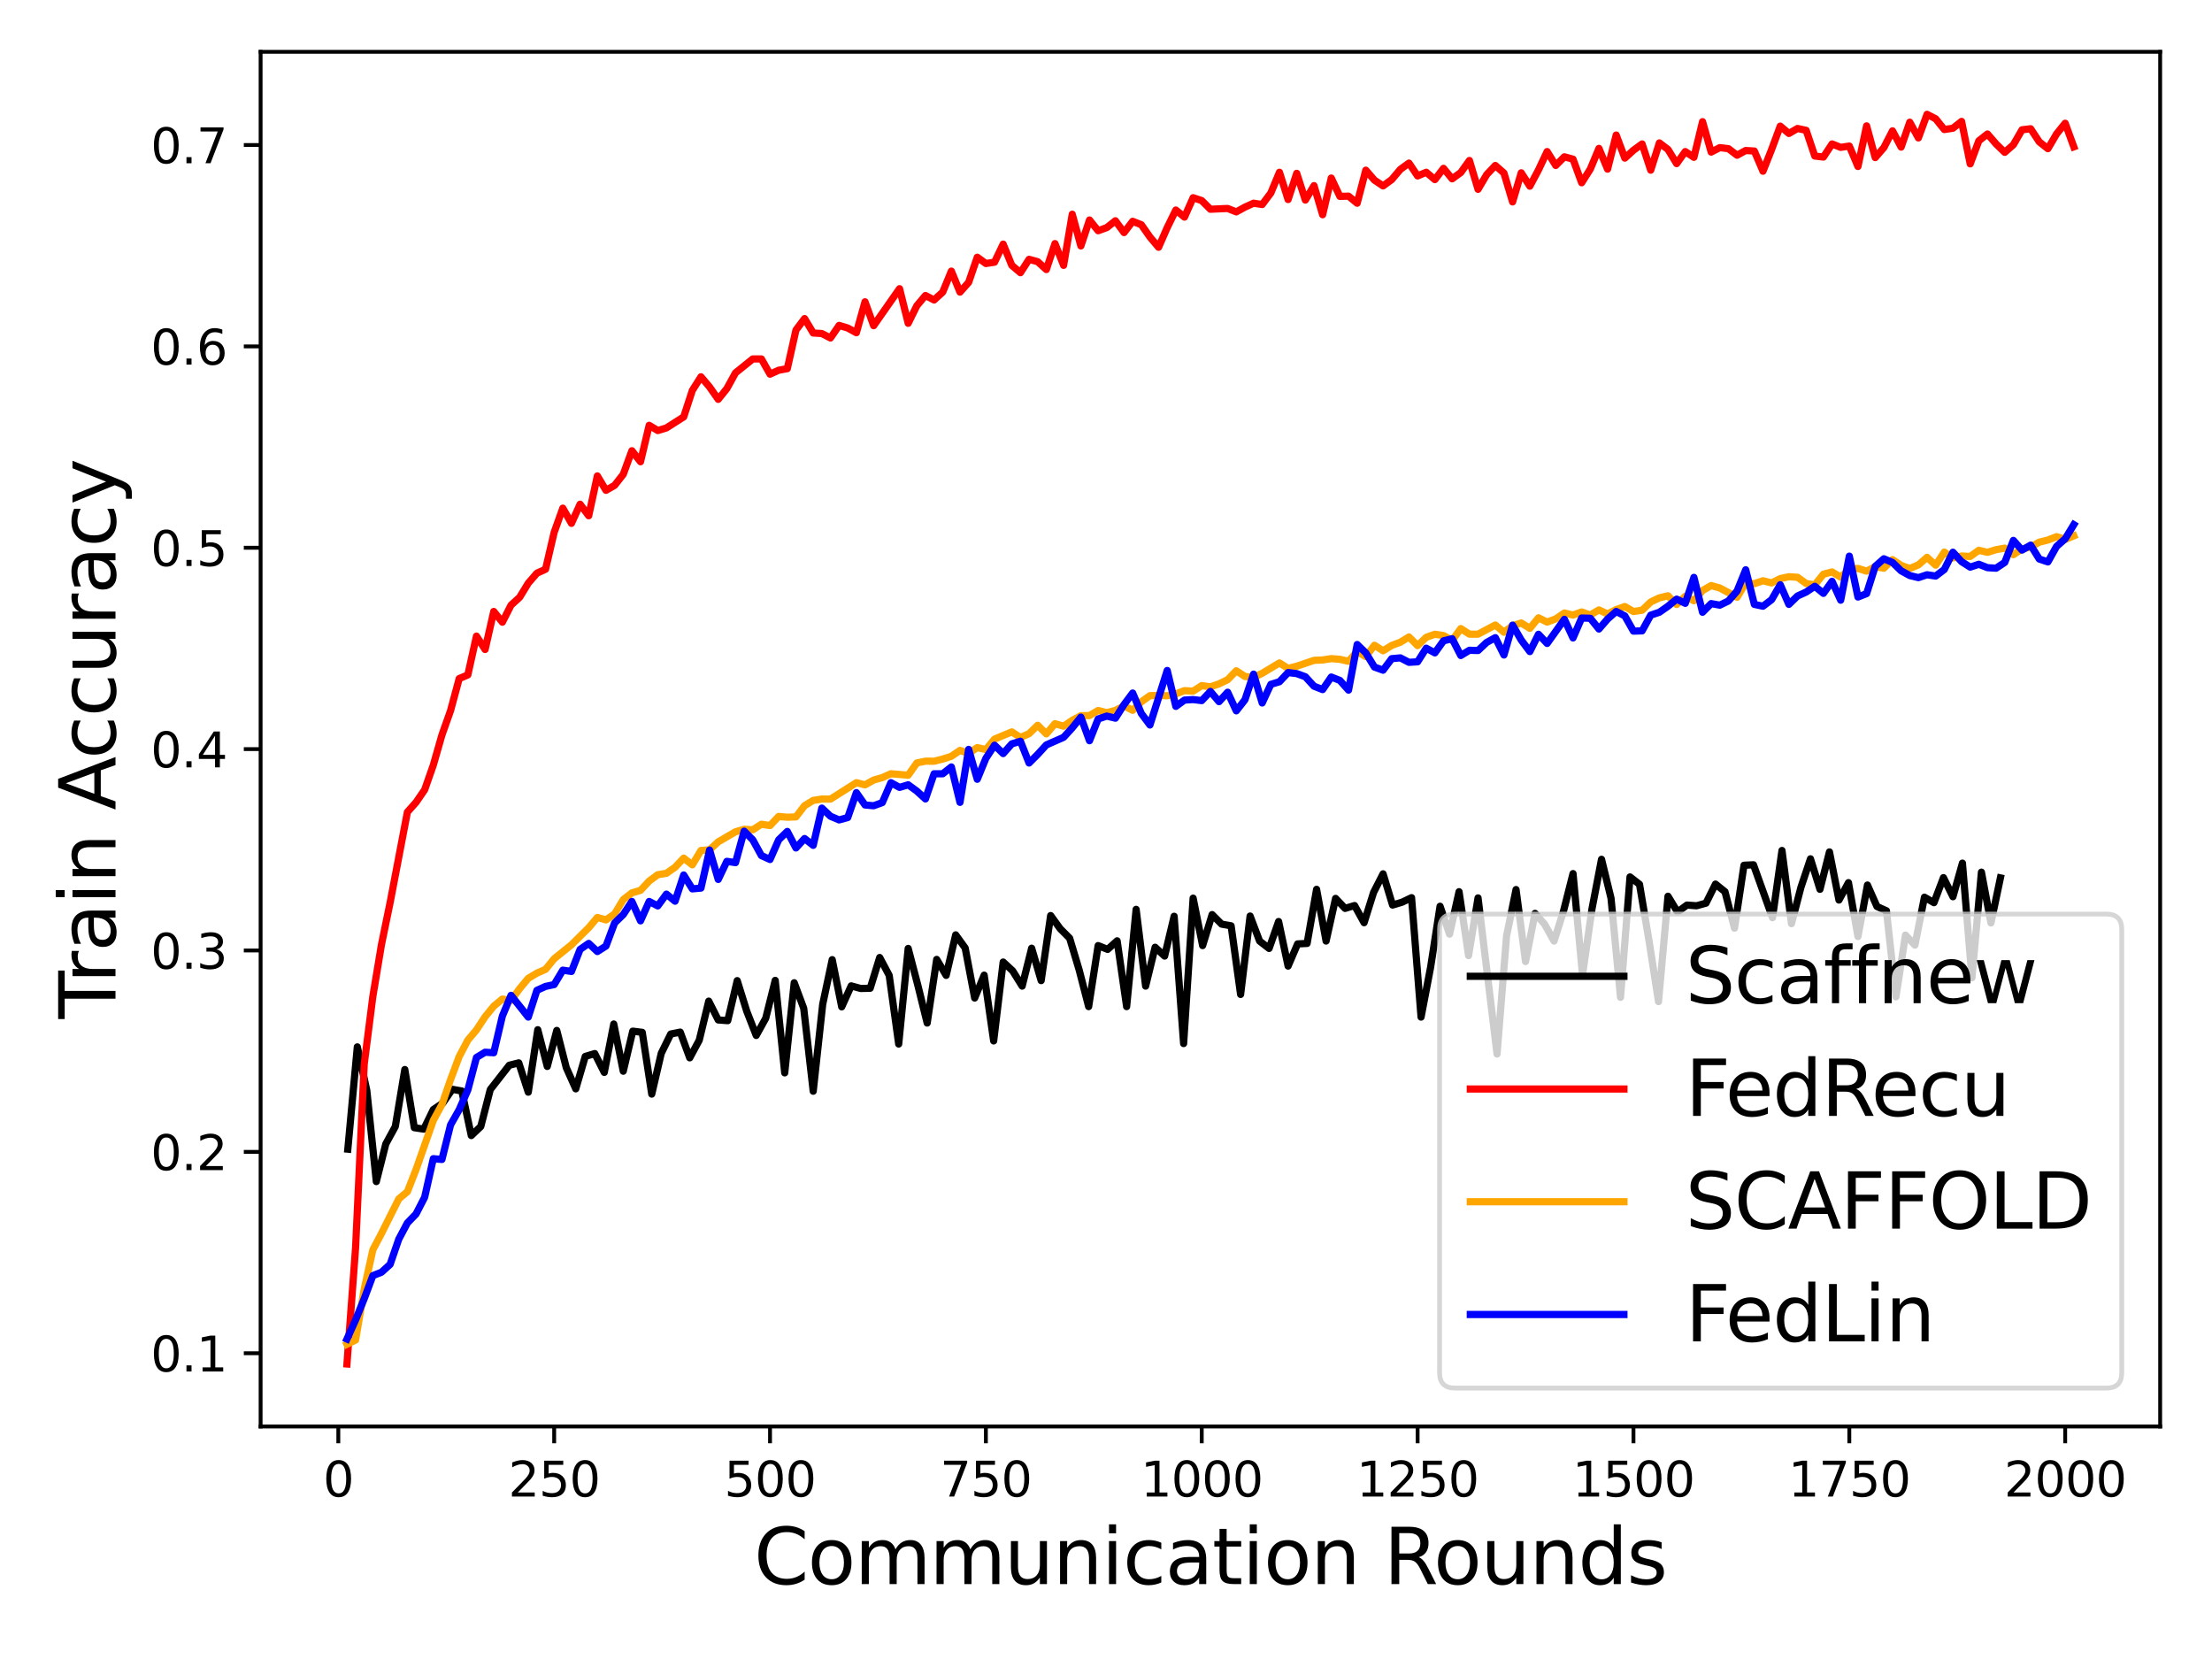 <?xml version="1.0" encoding="utf-8" standalone="no"?>
<!DOCTYPE svg PUBLIC "-//W3C//DTD SVG 1.1//EN"
  "http://www.w3.org/Graphics/SVG/1.1/DTD/svg11.dtd">
<svg xmlns:xlink="http://www.w3.org/1999/xlink" width="460.8pt" height="345.6pt" viewBox="0 0 460.8 345.6" xmlns="http://www.w3.org/2000/svg" version="1.1">
 <defs>
  <style type="text/css">*{stroke-linejoin: round; stroke-linecap: butt}</style>
 </defs>
 <g id="figure_1">
  <g id="patch_1">
   <path d="M 0 345.6 
L 460.8 345.6 
L 460.8 0 
L 0 0 
z
" style="fill: #ffffff"/>
  </g>
  <g id="axes_1">
   <g id="patch_2">
    <path d="M 54.29 297.16 
L 450 297.16 
L 450 10.8 
L 54.29 10.8 
z
" style="fill: #ffffff"/>
   </g>
   <g id="matplotlib.axis_1">
    <g id="xtick_1">
     <g id="line2d_1">
      <defs>
       <path id="m0fbaf8118f" d="M 0 0 
L 0 3.5 
" style="stroke: #000000; stroke-width: 0.8"/>
      </defs>
      <g>
       <use xlink:href="#m0fbaf8118f" x="70.478" y="297.16" style="stroke: #000000; stroke-width: 0.8"/>
      </g>
     </g>
     <g id="text_1">
      <!-- 0 -->
      <g transform="translate(67.297 311.758) scale(0.1 -0.1)">
       <defs>
        <path id="DejaVuSans-30" d="M 2034 4250 
Q 1547 4250 1301 3770 
Q 1056 3291 1056 2328 
Q 1056 1369 1301 889 
Q 1547 409 2034 409 
Q 2525 409 2770 889 
Q 3016 1369 3016 2328 
Q 3016 3291 2770 3770 
Q 2525 4250 2034 4250 
z
M 2034 4750 
Q 2819 4750 3233 4129 
Q 3647 3509 3647 2328 
Q 3647 1150 3233 529 
Q 2819 -91 2034 -91 
Q 1250 -91 836 529 
Q 422 1150 422 2328 
Q 422 3509 836 4129 
Q 1250 4750 2034 4750 
z
" transform="scale(0.016)"/>
       </defs>
       <use xlink:href="#DejaVuSans-30"/>
      </g>
     </g>
    </g>
    <g id="xtick_2">
     <g id="line2d_2">
      <g>
       <use xlink:href="#m0fbaf8118f" x="115.445" y="297.16" style="stroke: #000000; stroke-width: 0.8"/>
      </g>
     </g>
     <g id="text_2">
      <!-- 250 -->
      <g transform="translate(105.901 311.758) scale(0.1 -0.1)">
       <defs>
        <path id="DejaVuSans-32" d="M 1228 531 
L 3431 531 
L 3431 0 
L 469 0 
L 469 531 
Q 828 903 1448 1529 
Q 2069 2156 2228 2338 
Q 2531 2678 2651 2914 
Q 2772 3150 2772 3378 
Q 2772 3750 2511 3984 
Q 2250 4219 1831 4219 
Q 1534 4219 1204 4116 
Q 875 4013 500 3803 
L 500 4441 
Q 881 4594 1212 4672 
Q 1544 4750 1819 4750 
Q 2544 4750 2975 4387 
Q 3406 4025 3406 3419 
Q 3406 3131 3298 2873 
Q 3191 2616 2906 2266 
Q 2828 2175 2409 1742 
Q 1991 1309 1228 531 
z
" transform="scale(0.016)"/>
        <path id="DejaVuSans-35" d="M 691 4666 
L 3169 4666 
L 3169 4134 
L 1269 4134 
L 1269 2991 
Q 1406 3038 1543 3061 
Q 1681 3084 1819 3084 
Q 2600 3084 3056 2656 
Q 3513 2228 3513 1497 
Q 3513 744 3044 326 
Q 2575 -91 1722 -91 
Q 1428 -91 1123 -41 
Q 819 9 494 109 
L 494 744 
Q 775 591 1075 516 
Q 1375 441 1709 441 
Q 2250 441 2565 725 
Q 2881 1009 2881 1497 
Q 2881 1984 2565 2268 
Q 2250 2553 1709 2553 
Q 1456 2553 1204 2497 
Q 953 2441 691 2322 
L 691 4666 
z
" transform="scale(0.016)"/>
       </defs>
       <use xlink:href="#DejaVuSans-32"/>
       <use xlink:href="#DejaVuSans-35" x="63.623"/>
       <use xlink:href="#DejaVuSans-30" x="127.246"/>
      </g>
     </g>
    </g>
    <g id="xtick_3">
     <g id="line2d_3">
      <g>
       <use xlink:href="#m0fbaf8118f" x="160.412" y="297.16" style="stroke: #000000; stroke-width: 0.8"/>
      </g>
     </g>
     <g id="text_3">
      <!-- 500 -->
      <g transform="translate(150.868 311.758) scale(0.1 -0.1)">
       <use xlink:href="#DejaVuSans-35"/>
       <use xlink:href="#DejaVuSans-30" x="63.623"/>
       <use xlink:href="#DejaVuSans-30" x="127.246"/>
      </g>
     </g>
    </g>
    <g id="xtick_4">
     <g id="line2d_4">
      <g>
       <use xlink:href="#m0fbaf8118f" x="205.379" y="297.16" style="stroke: #000000; stroke-width: 0.8"/>
      </g>
     </g>
     <g id="text_4">
      <!-- 750 -->
      <g transform="translate(195.836 311.758) scale(0.1 -0.1)">
       <defs>
        <path id="DejaVuSans-37" d="M 525 4666 
L 3525 4666 
L 3525 4397 
L 1831 0 
L 1172 0 
L 2766 4134 
L 525 4134 
L 525 4666 
z
" transform="scale(0.016)"/>
       </defs>
       <use xlink:href="#DejaVuSans-37"/>
       <use xlink:href="#DejaVuSans-35" x="63.623"/>
       <use xlink:href="#DejaVuSans-30" x="127.246"/>
      </g>
     </g>
    </g>
    <g id="xtick_5">
     <g id="line2d_5">
      <g>
       <use xlink:href="#m0fbaf8118f" x="250.346" y="297.16" style="stroke: #000000; stroke-width: 0.8"/>
      </g>
     </g>
     <g id="text_5">
      <!-- 1000 -->
      <g transform="translate(237.621 311.758) scale(0.1 -0.1)">
       <defs>
        <path id="DejaVuSans-31" d="M 794 531 
L 1825 531 
L 1825 4091 
L 703 3866 
L 703 4441 
L 1819 4666 
L 2450 4666 
L 2450 531 
L 3481 531 
L 3481 0 
L 794 0 
L 794 531 
z
" transform="scale(0.016)"/>
       </defs>
       <use xlink:href="#DejaVuSans-31"/>
       <use xlink:href="#DejaVuSans-30" x="63.623"/>
       <use xlink:href="#DejaVuSans-30" x="127.246"/>
       <use xlink:href="#DejaVuSans-30" x="190.869"/>
      </g>
     </g>
    </g>
    <g id="xtick_6">
     <g id="line2d_6">
      <g>
       <use xlink:href="#m0fbaf8118f" x="295.313" y="297.16" style="stroke: #000000; stroke-width: 0.8"/>
      </g>
     </g>
     <g id="text_6">
      <!-- 1250 -->
      <g transform="translate(282.588 311.758) scale(0.1 -0.1)">
       <use xlink:href="#DejaVuSans-31"/>
       <use xlink:href="#DejaVuSans-32" x="63.623"/>
       <use xlink:href="#DejaVuSans-35" x="127.246"/>
       <use xlink:href="#DejaVuSans-30" x="190.869"/>
      </g>
     </g>
    </g>
    <g id="xtick_7">
     <g id="line2d_7">
      <g>
       <use xlink:href="#m0fbaf8118f" x="340.28" y="297.16" style="stroke: #000000; stroke-width: 0.8"/>
      </g>
     </g>
     <g id="text_7">
      <!-- 1500 -->
      <g transform="translate(327.555 311.758) scale(0.1 -0.1)">
       <use xlink:href="#DejaVuSans-31"/>
       <use xlink:href="#DejaVuSans-35" x="63.623"/>
       <use xlink:href="#DejaVuSans-30" x="127.246"/>
       <use xlink:href="#DejaVuSans-30" x="190.869"/>
      </g>
     </g>
    </g>
    <g id="xtick_8">
     <g id="line2d_8">
      <g>
       <use xlink:href="#m0fbaf8118f" x="385.247" y="297.16" style="stroke: #000000; stroke-width: 0.8"/>
      </g>
     </g>
     <g id="text_8">
      <!-- 1750 -->
      <g transform="translate(372.522 311.758) scale(0.1 -0.1)">
       <use xlink:href="#DejaVuSans-31"/>
       <use xlink:href="#DejaVuSans-37" x="63.623"/>
       <use xlink:href="#DejaVuSans-35" x="127.246"/>
       <use xlink:href="#DejaVuSans-30" x="190.869"/>
      </g>
     </g>
    </g>
    <g id="xtick_9">
     <g id="line2d_9">
      <g>
       <use xlink:href="#m0fbaf8118f" x="430.214" y="297.16" style="stroke: #000000; stroke-width: 0.8"/>
      </g>
     </g>
     <g id="text_9">
      <!-- 2000 -->
      <g transform="translate(417.49 311.758) scale(0.1 -0.1)">
       <use xlink:href="#DejaVuSans-32"/>
       <use xlink:href="#DejaVuSans-30" x="63.623"/>
       <use xlink:href="#DejaVuSans-30" x="127.246"/>
       <use xlink:href="#DejaVuSans-30" x="190.869"/>
      </g>
     </g>
    </g>
    <g id="text_10">
     <!-- Communication Rounds -->
     <g transform="translate(157.069 329.996) scale(0.16 -0.16)">
      <defs>
       <path id="DejaVuSans-43" d="M 4122 4306 
L 4122 3641 
Q 3803 3938 3442 4084 
Q 3081 4231 2675 4231 
Q 1875 4231 1450 3742 
Q 1025 3253 1025 2328 
Q 1025 1406 1450 917 
Q 1875 428 2675 428 
Q 3081 428 3442 575 
Q 3803 722 4122 1019 
L 4122 359 
Q 3791 134 3420 21 
Q 3050 -91 2638 -91 
Q 1578 -91 968 557 
Q 359 1206 359 2328 
Q 359 3453 968 4101 
Q 1578 4750 2638 4750 
Q 3056 4750 3426 4639 
Q 3797 4528 4122 4306 
z
" transform="scale(0.016)"/>
       <path id="DejaVuSans-6f" d="M 1959 3097 
Q 1497 3097 1228 2736 
Q 959 2375 959 1747 
Q 959 1119 1226 758 
Q 1494 397 1959 397 
Q 2419 397 2687 759 
Q 2956 1122 2956 1747 
Q 2956 2369 2687 2733 
Q 2419 3097 1959 3097 
z
M 1959 3584 
Q 2709 3584 3137 3096 
Q 3566 2609 3566 1747 
Q 3566 888 3137 398 
Q 2709 -91 1959 -91 
Q 1206 -91 779 398 
Q 353 888 353 1747 
Q 353 2609 779 3096 
Q 1206 3584 1959 3584 
z
" transform="scale(0.016)"/>
       <path id="DejaVuSans-6d" d="M 3328 2828 
Q 3544 3216 3844 3400 
Q 4144 3584 4550 3584 
Q 5097 3584 5394 3201 
Q 5691 2819 5691 2113 
L 5691 0 
L 5113 0 
L 5113 2094 
Q 5113 2597 4934 2840 
Q 4756 3084 4391 3084 
Q 3944 3084 3684 2787 
Q 3425 2491 3425 1978 
L 3425 0 
L 2847 0 
L 2847 2094 
Q 2847 2600 2669 2842 
Q 2491 3084 2119 3084 
Q 1678 3084 1418 2786 
Q 1159 2488 1159 1978 
L 1159 0 
L 581 0 
L 581 3500 
L 1159 3500 
L 1159 2956 
Q 1356 3278 1631 3431 
Q 1906 3584 2284 3584 
Q 2666 3584 2933 3390 
Q 3200 3197 3328 2828 
z
" transform="scale(0.016)"/>
       <path id="DejaVuSans-75" d="M 544 1381 
L 544 3500 
L 1119 3500 
L 1119 1403 
Q 1119 906 1312 657 
Q 1506 409 1894 409 
Q 2359 409 2629 706 
Q 2900 1003 2900 1516 
L 2900 3500 
L 3475 3500 
L 3475 0 
L 2900 0 
L 2900 538 
Q 2691 219 2414 64 
Q 2138 -91 1772 -91 
Q 1169 -91 856 284 
Q 544 659 544 1381 
z
M 1991 3584 
L 1991 3584 
z
" transform="scale(0.016)"/>
       <path id="DejaVuSans-6e" d="M 3513 2113 
L 3513 0 
L 2938 0 
L 2938 2094 
Q 2938 2591 2744 2837 
Q 2550 3084 2163 3084 
Q 1697 3084 1428 2787 
Q 1159 2491 1159 1978 
L 1159 0 
L 581 0 
L 581 3500 
L 1159 3500 
L 1159 2956 
Q 1366 3272 1645 3428 
Q 1925 3584 2291 3584 
Q 2894 3584 3203 3211 
Q 3513 2838 3513 2113 
z
" transform="scale(0.016)"/>
       <path id="DejaVuSans-69" d="M 603 3500 
L 1178 3500 
L 1178 0 
L 603 0 
L 603 3500 
z
M 603 4863 
L 1178 4863 
L 1178 4134 
L 603 4134 
L 603 4863 
z
" transform="scale(0.016)"/>
       <path id="DejaVuSans-63" d="M 3122 3366 
L 3122 2828 
Q 2878 2963 2633 3030 
Q 2388 3097 2138 3097 
Q 1578 3097 1268 2742 
Q 959 2388 959 1747 
Q 959 1106 1268 751 
Q 1578 397 2138 397 
Q 2388 397 2633 464 
Q 2878 531 3122 666 
L 3122 134 
Q 2881 22 2623 -34 
Q 2366 -91 2075 -91 
Q 1284 -91 818 406 
Q 353 903 353 1747 
Q 353 2603 823 3093 
Q 1294 3584 2113 3584 
Q 2378 3584 2631 3529 
Q 2884 3475 3122 3366 
z
" transform="scale(0.016)"/>
       <path id="DejaVuSans-61" d="M 2194 1759 
Q 1497 1759 1228 1600 
Q 959 1441 959 1056 
Q 959 750 1161 570 
Q 1363 391 1709 391 
Q 2188 391 2477 730 
Q 2766 1069 2766 1631 
L 2766 1759 
L 2194 1759 
z
M 3341 1997 
L 3341 0 
L 2766 0 
L 2766 531 
Q 2569 213 2275 61 
Q 1981 -91 1556 -91 
Q 1019 -91 701 211 
Q 384 513 384 1019 
Q 384 1609 779 1909 
Q 1175 2209 1959 2209 
L 2766 2209 
L 2766 2266 
Q 2766 2663 2505 2880 
Q 2244 3097 1772 3097 
Q 1472 3097 1187 3025 
Q 903 2953 641 2809 
L 641 3341 
Q 956 3463 1253 3523 
Q 1550 3584 1831 3584 
Q 2591 3584 2966 3190 
Q 3341 2797 3341 1997 
z
" transform="scale(0.016)"/>
       <path id="DejaVuSans-74" d="M 1172 4494 
L 1172 3500 
L 2356 3500 
L 2356 3053 
L 1172 3053 
L 1172 1153 
Q 1172 725 1289 603 
Q 1406 481 1766 481 
L 2356 481 
L 2356 0 
L 1766 0 
Q 1100 0 847 248 
Q 594 497 594 1153 
L 594 3053 
L 172 3053 
L 172 3500 
L 594 3500 
L 594 4494 
L 1172 4494 
z
" transform="scale(0.016)"/>
       <path id="DejaVuSans-20" transform="scale(0.016)"/>
       <path id="DejaVuSans-52" d="M 2841 2188 
Q 3044 2119 3236 1894 
Q 3428 1669 3622 1275 
L 4263 0 
L 3584 0 
L 2988 1197 
Q 2756 1666 2539 1819 
Q 2322 1972 1947 1972 
L 1259 1972 
L 1259 0 
L 628 0 
L 628 4666 
L 2053 4666 
Q 2853 4666 3247 4331 
Q 3641 3997 3641 3322 
Q 3641 2881 3436 2590 
Q 3231 2300 2841 2188 
z
M 1259 4147 
L 1259 2491 
L 2053 2491 
Q 2509 2491 2742 2702 
Q 2975 2913 2975 3322 
Q 2975 3731 2742 3939 
Q 2509 4147 2053 4147 
L 1259 4147 
z
" transform="scale(0.016)"/>
       <path id="DejaVuSans-64" d="M 2906 2969 
L 2906 4863 
L 3481 4863 
L 3481 0 
L 2906 0 
L 2906 525 
Q 2725 213 2448 61 
Q 2172 -91 1784 -91 
Q 1150 -91 751 415 
Q 353 922 353 1747 
Q 353 2572 751 3078 
Q 1150 3584 1784 3584 
Q 2172 3584 2448 3432 
Q 2725 3281 2906 2969 
z
M 947 1747 
Q 947 1113 1208 752 
Q 1469 391 1925 391 
Q 2381 391 2643 752 
Q 2906 1113 2906 1747 
Q 2906 2381 2643 2742 
Q 2381 3103 1925 3103 
Q 1469 3103 1208 2742 
Q 947 2381 947 1747 
z
" transform="scale(0.016)"/>
       <path id="DejaVuSans-73" d="M 2834 3397 
L 2834 2853 
Q 2591 2978 2328 3040 
Q 2066 3103 1784 3103 
Q 1356 3103 1142 2972 
Q 928 2841 928 2578 
Q 928 2378 1081 2264 
Q 1234 2150 1697 2047 
L 1894 2003 
Q 2506 1872 2764 1633 
Q 3022 1394 3022 966 
Q 3022 478 2636 193 
Q 2250 -91 1575 -91 
Q 1294 -91 989 -36 
Q 684 19 347 128 
L 347 722 
Q 666 556 975 473 
Q 1284 391 1588 391 
Q 1994 391 2212 530 
Q 2431 669 2431 922 
Q 2431 1156 2273 1281 
Q 2116 1406 1581 1522 
L 1381 1569 
Q 847 1681 609 1914 
Q 372 2147 372 2553 
Q 372 3047 722 3315 
Q 1072 3584 1716 3584 
Q 2034 3584 2315 3537 
Q 2597 3491 2834 3397 
z
" transform="scale(0.016)"/>
      </defs>
      <use xlink:href="#DejaVuSans-43"/>
      <use xlink:href="#DejaVuSans-6f" x="69.824"/>
      <use xlink:href="#DejaVuSans-6d" x="131.006"/>
      <use xlink:href="#DejaVuSans-6d" x="228.418"/>
      <use xlink:href="#DejaVuSans-75" x="325.83"/>
      <use xlink:href="#DejaVuSans-6e" x="389.209"/>
      <use xlink:href="#DejaVuSans-69" x="452.588"/>
      <use xlink:href="#DejaVuSans-63" x="480.371"/>
      <use xlink:href="#DejaVuSans-61" x="535.352"/>
      <use xlink:href="#DejaVuSans-74" x="596.631"/>
      <use xlink:href="#DejaVuSans-69" x="635.84"/>
      <use xlink:href="#DejaVuSans-6f" x="663.623"/>
      <use xlink:href="#DejaVuSans-6e" x="724.805"/>
      <use xlink:href="#DejaVuSans-20" x="788.184"/>
      <use xlink:href="#DejaVuSans-52" x="819.971"/>
      <use xlink:href="#DejaVuSans-6f" x="884.953"/>
      <use xlink:href="#DejaVuSans-75" x="946.135"/>
      <use xlink:href="#DejaVuSans-6e" x="1009.514"/>
      <use xlink:href="#DejaVuSans-64" x="1072.893"/>
      <use xlink:href="#DejaVuSans-73" x="1136.369"/>
     </g>
    </g>
   </g>
   <g id="matplotlib.axis_2">
    <g id="ytick_1">
     <g id="line2d_10">
      <defs>
       <path id="m41cc22bbab" d="M 0 0 
L -3.5 0 
" style="stroke: #000000; stroke-width: 0.8"/>
      </defs>
      <g>
       <use xlink:href="#m41cc22bbab" x="54.29" y="281.904" style="stroke: #000000; stroke-width: 0.8"/>
      </g>
     </g>
     <g id="text_11">
      <!-- 0.1 -->
      <g transform="translate(31.387 285.703) scale(0.1 -0.1)">
       <defs>
        <path id="DejaVuSans-2e" d="M 684 794 
L 1344 794 
L 1344 0 
L 684 0 
L 684 794 
z
" transform="scale(0.016)"/>
       </defs>
       <use xlink:href="#DejaVuSans-30"/>
       <use xlink:href="#DejaVuSans-2e" x="63.623"/>
       <use xlink:href="#DejaVuSans-31" x="95.41"/>
      </g>
     </g>
    </g>
    <g id="ytick_2">
     <g id="line2d_11">
      <g>
       <use xlink:href="#m41cc22bbab" x="54.29" y="239.955" style="stroke: #000000; stroke-width: 0.8"/>
      </g>
     </g>
     <g id="text_12">
      <!-- 0.2 -->
      <g transform="translate(31.387 243.754) scale(0.1 -0.1)">
       <use xlink:href="#DejaVuSans-30"/>
       <use xlink:href="#DejaVuSans-2e" x="63.623"/>
       <use xlink:href="#DejaVuSans-32" x="95.41"/>
      </g>
     </g>
    </g>
    <g id="ytick_3">
     <g id="line2d_12">
      <g>
       <use xlink:href="#m41cc22bbab" x="54.29" y="198.005" style="stroke: #000000; stroke-width: 0.8"/>
      </g>
     </g>
     <g id="text_13">
      <!-- 0.3 -->
      <g transform="translate(31.387 201.804) scale(0.1 -0.1)">
       <defs>
        <path id="DejaVuSans-33" d="M 2597 2516 
Q 3050 2419 3304 2112 
Q 3559 1806 3559 1356 
Q 3559 666 3084 287 
Q 2609 -91 1734 -91 
Q 1441 -91 1130 -33 
Q 819 25 488 141 
L 488 750 
Q 750 597 1062 519 
Q 1375 441 1716 441 
Q 2309 441 2620 675 
Q 2931 909 2931 1356 
Q 2931 1769 2642 2001 
Q 2353 2234 1838 2234 
L 1294 2234 
L 1294 2753 
L 1863 2753 
Q 2328 2753 2575 2939 
Q 2822 3125 2822 3475 
Q 2822 3834 2567 4026 
Q 2313 4219 1838 4219 
Q 1578 4219 1281 4162 
Q 984 4106 628 3988 
L 628 4550 
Q 988 4650 1302 4700 
Q 1616 4750 1894 4750 
Q 2613 4750 3031 4423 
Q 3450 4097 3450 3541 
Q 3450 3153 3228 2886 
Q 3006 2619 2597 2516 
z
" transform="scale(0.016)"/>
       </defs>
       <use xlink:href="#DejaVuSans-30"/>
       <use xlink:href="#DejaVuSans-2e" x="63.623"/>
       <use xlink:href="#DejaVuSans-33" x="95.41"/>
      </g>
     </g>
    </g>
    <g id="ytick_4">
     <g id="line2d_13">
      <g>
       <use xlink:href="#m41cc22bbab" x="54.29" y="156.056" style="stroke: #000000; stroke-width: 0.8"/>
      </g>
     </g>
     <g id="text_14">
      <!-- 0.4 -->
      <g transform="translate(31.387 159.855) scale(0.1 -0.1)">
       <defs>
        <path id="DejaVuSans-34" d="M 2419 4116 
L 825 1625 
L 2419 1625 
L 2419 4116 
z
M 2253 4666 
L 3047 4666 
L 3047 1625 
L 3713 1625 
L 3713 1100 
L 3047 1100 
L 3047 0 
L 2419 0 
L 2419 1100 
L 313 1100 
L 313 1709 
L 2253 4666 
z
" transform="scale(0.016)"/>
       </defs>
       <use xlink:href="#DejaVuSans-30"/>
       <use xlink:href="#DejaVuSans-2e" x="63.623"/>
       <use xlink:href="#DejaVuSans-34" x="95.41"/>
      </g>
     </g>
    </g>
    <g id="ytick_5">
     <g id="line2d_14">
      <g>
       <use xlink:href="#m41cc22bbab" x="54.29" y="114.106" style="stroke: #000000; stroke-width: 0.8"/>
      </g>
     </g>
     <g id="text_15">
      <!-- 0.5 -->
      <g transform="translate(31.387 117.905) scale(0.1 -0.1)">
       <use xlink:href="#DejaVuSans-30"/>
       <use xlink:href="#DejaVuSans-2e" x="63.623"/>
       <use xlink:href="#DejaVuSans-35" x="95.41"/>
      </g>
     </g>
    </g>
    <g id="ytick_6">
     <g id="line2d_15">
      <g>
       <use xlink:href="#m41cc22bbab" x="54.29" y="72.157" style="stroke: #000000; stroke-width: 0.8"/>
      </g>
     </g>
     <g id="text_16">
      <!-- 0.6 -->
      <g transform="translate(31.387 75.956) scale(0.1 -0.1)">
       <defs>
        <path id="DejaVuSans-36" d="M 2113 2584 
Q 1688 2584 1439 2293 
Q 1191 2003 1191 1497 
Q 1191 994 1439 701 
Q 1688 409 2113 409 
Q 2538 409 2786 701 
Q 3034 994 3034 1497 
Q 3034 2003 2786 2293 
Q 2538 2584 2113 2584 
z
M 3366 4563 
L 3366 3988 
Q 3128 4100 2886 4159 
Q 2644 4219 2406 4219 
Q 1781 4219 1451 3797 
Q 1122 3375 1075 2522 
Q 1259 2794 1537 2939 
Q 1816 3084 2150 3084 
Q 2853 3084 3261 2657 
Q 3669 2231 3669 1497 
Q 3669 778 3244 343 
Q 2819 -91 2113 -91 
Q 1303 -91 875 529 
Q 447 1150 447 2328 
Q 447 3434 972 4092 
Q 1497 4750 2381 4750 
Q 2619 4750 2861 4703 
Q 3103 4656 3366 4563 
z
" transform="scale(0.016)"/>
       </defs>
       <use xlink:href="#DejaVuSans-30"/>
       <use xlink:href="#DejaVuSans-2e" x="63.623"/>
       <use xlink:href="#DejaVuSans-36" x="95.41"/>
      </g>
     </g>
    </g>
    <g id="ytick_7">
     <g id="line2d_16">
      <g>
       <use xlink:href="#m41cc22bbab" x="54.29" y="30.207" style="stroke: #000000; stroke-width: 0.8"/>
      </g>
     </g>
     <g id="text_17">
      <!-- 0.7 -->
      <g transform="translate(31.387 34.006) scale(0.1 -0.1)">
       <use xlink:href="#DejaVuSans-30"/>
       <use xlink:href="#DejaVuSans-2e" x="63.623"/>
       <use xlink:href="#DejaVuSans-37" x="95.41"/>
      </g>
     </g>
    </g>
    <g id="text_18">
     <!-- Train Accuracy -->
     <g transform="translate(24.059 212.238) rotate(-90) scale(0.16 -0.16)">
      <defs>
       <path id="DejaVuSans-54" d="M -19 4666 
L 3928 4666 
L 3928 4134 
L 2272 4134 
L 2272 0 
L 1638 0 
L 1638 4134 
L -19 4134 
L -19 4666 
z
" transform="scale(0.016)"/>
       <path id="DejaVuSans-72" d="M 2631 2963 
Q 2534 3019 2420 3045 
Q 2306 3072 2169 3072 
Q 1681 3072 1420 2755 
Q 1159 2438 1159 1844 
L 1159 0 
L 581 0 
L 581 3500 
L 1159 3500 
L 1159 2956 
Q 1341 3275 1631 3429 
Q 1922 3584 2338 3584 
Q 2397 3584 2469 3576 
Q 2541 3569 2628 3553 
L 2631 2963 
z
" transform="scale(0.016)"/>
       <path id="DejaVuSans-41" d="M 2188 4044 
L 1331 1722 
L 3047 1722 
L 2188 4044 
z
M 1831 4666 
L 2547 4666 
L 4325 0 
L 3669 0 
L 3244 1197 
L 1141 1197 
L 716 0 
L 50 0 
L 1831 4666 
z
" transform="scale(0.016)"/>
       <path id="DejaVuSans-79" d="M 2059 -325 
Q 1816 -950 1584 -1140 
Q 1353 -1331 966 -1331 
L 506 -1331 
L 506 -850 
L 844 -850 
Q 1081 -850 1212 -737 
Q 1344 -625 1503 -206 
L 1606 56 
L 191 3500 
L 800 3500 
L 1894 763 
L 2988 3500 
L 3597 3500 
L 2059 -325 
z
" transform="scale(0.016)"/>
      </defs>
      <use xlink:href="#DejaVuSans-54"/>
      <use xlink:href="#DejaVuSans-72" x="46.334"/>
      <use xlink:href="#DejaVuSans-61" x="87.447"/>
      <use xlink:href="#DejaVuSans-69" x="148.727"/>
      <use xlink:href="#DejaVuSans-6e" x="176.51"/>
      <use xlink:href="#DejaVuSans-20" x="239.889"/>
      <use xlink:href="#DejaVuSans-41" x="271.676"/>
      <use xlink:href="#DejaVuSans-63" x="338.334"/>
      <use xlink:href="#DejaVuSans-63" x="393.314"/>
      <use xlink:href="#DejaVuSans-75" x="448.295"/>
      <use xlink:href="#DejaVuSans-72" x="511.674"/>
      <use xlink:href="#DejaVuSans-61" x="552.787"/>
      <use xlink:href="#DejaVuSans-63" x="614.066"/>
      <use xlink:href="#DejaVuSans-79" x="669.047"/>
     </g>
    </g>
   </g>
   <g id="line2d_17">
    <path d="M 72.457 239.389 
L 74.435 218.086 
L 76.414 227.173 
L 78.392 246.142 
L 80.371 238.296 
L 82.349 234.671 
L 84.328 222.803 
L 86.307 234.92 
L 88.285 235.217 
L 90.264 231.146 
L 92.242 229.805 
L 94.221 226.925 
L 96.199 227.272 
L 98.178 236.558 
L 100.156 234.671 
L 102.135 226.975 
L 106.092 221.91 
L 108.071 221.413 
L 110.049 227.521 
L 112.028 214.511 
L 114.006 222.158 
L 115.985 214.66 
L 117.963 222.406 
L 119.942 226.826 
L 121.92 220.072 
L 123.899 219.476 
L 125.878 223.399 
L 127.856 213.319 
L 129.835 223.151 
L 131.813 214.809 
L 133.792 215.057 
L 135.77 227.918 
L 137.749 219.427 
L 139.727 215.405 
L 141.706 215.007 
L 143.684 220.37 
L 145.663 216.696 
L 147.642 208.552 
L 149.62 212.475 
L 151.599 212.624 
L 153.577 204.282 
L 155.556 210.638 
L 157.534 215.703 
L 159.513 212.127 
L 161.491 204.232 
L 163.47 223.499 
L 165.449 204.729 
L 167.427 210.042 
L 169.406 227.322 
L 171.384 209.198 
L 173.363 199.912 
L 175.341 209.744 
L 177.32 205.374 
L 179.298 205.92 
L 181.277 205.871 
L 183.255 199.465 
L 185.234 203.189 
L 187.213 217.49 
L 189.191 197.578 
L 191.17 205.126 
L 193.148 213.12 
L 195.127 199.862 
L 197.105 203.189 
L 199.084 194.748 
L 201.062 197.479 
L 203.041 207.907 
L 205.02 203.14 
L 206.998 216.845 
L 208.977 200.408 
L 210.955 202.246 
L 212.934 205.424 
L 214.912 197.528 
L 216.891 204.282 
L 218.869 190.726 
L 220.848 193.457 
L 222.826 195.443 
L 224.805 202.047 
L 226.784 209.694 
L 228.762 196.982 
L 230.741 197.777 
L 232.719 195.989 
L 234.698 209.694 
L 236.676 189.434 
L 238.655 205.424 
L 240.633 197.33 
L 242.612 199.167 
L 244.591 190.875 
L 246.569 217.391 
L 248.548 187.101 
L 250.526 196.982 
L 252.505 190.527 
L 254.483 192.513 
L 256.462 192.861 
L 258.44 207.162 
L 260.419 190.825 
L 262.397 196.039 
L 264.376 197.578 
L 266.355 191.967 
L 268.333 201.253 
L 270.312 196.635 
L 272.29 196.535 
L 274.269 185.263 
L 276.247 196.039 
L 278.226 187.15 
L 280.204 189.236 
L 282.183 188.64 
L 284.162 192.215 
L 286.14 185.909 
L 288.119 182.036 
L 290.097 188.541 
L 292.076 187.945 
L 294.054 187.001 
L 296.033 211.879 
L 298.011 201.551 
L 299.99 188.789 
L 301.968 194.599 
L 303.947 185.76 
L 305.926 199.068 
L 307.904 187.051 
L 311.861 219.576 
L 313.84 194.996 
L 315.818 185.313 
L 317.797 200.309 
L 319.775 190.279 
L 321.754 192.513 
L 323.733 196.039 
L 325.711 189.782 
L 327.69 181.986 
L 329.668 203.09 
L 331.647 189.286 
L 333.625 179.007 
L 335.604 187.101 
L 337.582 207.758 
L 339.561 182.681 
L 341.539 184.221 
L 343.518 195.939 
L 345.497 208.651 
L 347.475 186.703 
L 349.454 189.981 
L 351.432 188.541 
L 353.411 188.69 
L 355.389 188.143 
L 357.368 184.171 
L 359.346 185.76 
L 361.325 193.357 
L 363.304 180.248 
L 365.282 180.149 
L 369.239 191.172 
L 371.218 177.169 
L 373.196 192.414 
L 375.175 184.816 
L 377.153 178.907 
L 379.132 185.263 
L 381.11 177.467 
L 383.089 187.498 
L 385.068 183.873 
L 387.046 195.095 
L 389.025 184.37 
L 391.003 188.839 
L 392.982 189.732 
L 394.96 207.658 
L 396.939 194.797 
L 398.917 196.883 
L 400.896 186.902 
L 402.875 188.044 
L 404.853 182.83 
L 406.832 186.803 
L 408.81 179.801 
L 410.789 203.686 
L 412.767 181.688 
L 414.746 192.265 
L 416.724 182.88 
L 416.724 182.88 
" clip-path="url(#pb523c3579f)" style="fill: none; stroke: #000000; stroke-width: 1.5; stroke-linecap: square"/>
   </g>
   <g id="line2d_18">
    <path d="M 72.277 284.144 
L 74.076 259.892 
L 75.874 221.656 
L 77.673 207.564 
L 79.472 196.749 
L 81.27 188.009 
L 84.868 169.165 
L 86.666 167.144 
L 88.465 164.522 
L 90.264 159.388 
L 92.062 153.106 
L 93.861 148.026 
L 95.66 141.362 
L 97.458 140.598 
L 99.257 132.514 
L 101.056 135.299 
L 102.854 127.379 
L 104.653 129.619 
L 106.452 126.068 
L 108.25 124.43 
L 110.049 121.48 
L 111.848 119.404 
L 113.647 118.585 
L 115.445 110.883 
L 117.244 105.858 
L 119.043 109.026 
L 120.841 105.039 
L 122.64 107.442 
L 124.439 99.14 
L 126.237 102.144 
L 128.036 101.106 
L 129.835 98.812 
L 131.633 93.896 
L 133.432 96.19 
L 135.231 88.598 
L 137.029 89.69 
L 138.828 89.144 
L 142.425 86.85 
L 144.224 81.333 
L 146.023 78.493 
L 147.821 80.623 
L 149.62 83.19 
L 151.419 80.951 
L 153.218 77.673 
L 156.815 74.778 
L 158.614 74.778 
L 160.412 77.947 
L 162.211 77.127 
L 164.01 76.799 
L 165.808 68.77 
L 167.607 66.367 
L 169.406 69.371 
L 171.204 69.48 
L 173.003 70.409 
L 174.802 67.787 
L 176.6 68.333 
L 178.399 69.316 
L 180.198 62.871 
L 181.996 67.841 
L 187.392 60.14 
L 189.191 67.35 
L 190.99 63.69 
L 192.788 61.56 
L 194.587 62.489 
L 196.386 60.85 
L 198.185 56.48 
L 199.983 60.85 
L 201.782 58.829 
L 203.581 53.585 
L 205.379 54.896 
L 207.178 54.623 
L 208.977 50.854 
L 210.775 55.278 
L 212.574 56.808 
L 214.373 54.022 
L 216.171 54.514 
L 217.97 56.152 
L 219.769 50.745 
L 221.567 55.278 
L 223.366 44.627 
L 225.165 51.236 
L 226.963 45.829 
L 228.762 48.068 
L 230.561 47.413 
L 232.359 45.993 
L 234.158 48.451 
L 235.957 46.102 
L 237.756 46.812 
L 239.554 49.379 
L 241.353 51.51 
L 243.152 47.413 
L 244.95 43.753 
L 246.749 45.228 
L 248.548 41.186 
L 250.346 41.787 
L 252.145 43.589 
L 255.742 43.426 
L 257.541 44.136 
L 259.34 43.152 
L 261.138 42.333 
L 262.937 42.606 
L 264.736 40.203 
L 266.534 35.888 
L 268.333 41.568 
L 270.132 36.106 
L 271.93 41.678 
L 273.729 38.673 
L 275.528 44.736 
L 277.327 37.089 
L 279.125 40.913 
L 280.924 40.858 
L 282.723 42.333 
L 284.521 35.451 
L 286.32 37.526 
L 288.119 38.728 
L 289.917 37.417 
L 291.716 35.287 
L 293.515 33.976 
L 295.313 36.652 
L 297.112 35.888 
L 298.911 37.417 
L 300.709 35.068 
L 302.508 37.253 
L 304.307 35.942 
L 306.105 33.43 
L 307.904 39.438 
L 309.703 36.379 
L 311.502 34.468 
L 313.3 36.052 
L 315.099 42.06 
L 316.898 35.997 
L 318.696 38.783 
L 320.495 35.396 
L 322.294 31.573 
L 324.092 34.468 
L 325.891 32.665 
L 327.69 33.157 
L 329.488 38.073 
L 331.287 35.232 
L 333.086 30.917 
L 334.884 35.232 
L 336.683 28.131 
L 338.482 32.938 
L 340.28 31.3 
L 342.079 29.989 
L 343.878 35.451 
L 345.676 29.77 
L 347.475 31.136 
L 349.274 34.085 
L 351.072 31.573 
L 352.871 32.774 
L 354.67 25.346 
L 356.469 31.682 
L 358.267 30.753 
L 360.066 30.972 
L 361.865 32.337 
L 363.663 31.354 
L 365.462 31.463 
L 367.261 35.669 
L 369.059 31.136 
L 370.858 26.274 
L 372.657 27.804 
L 374.455 26.766 
L 376.254 27.148 
L 378.053 32.501 
L 379.851 32.72 
L 381.65 29.989 
L 383.449 30.699 
L 385.247 30.426 
L 387.046 34.686 
L 388.845 26.22 
L 390.644 32.829 
L 392.442 30.753 
L 394.241 27.258 
L 396.04 30.644 
L 397.838 25.455 
L 399.637 28.732 
L 401.436 23.816 
L 403.234 24.745 
L 405.033 26.984 
L 406.832 26.711 
L 408.63 25.291 
L 410.429 34.14 
L 412.228 29.333 
L 414.026 27.913 
L 415.825 29.989 
L 417.624 31.737 
L 419.422 30.152 
L 421.221 27.039 
L 423.02 26.821 
L 424.818 29.552 
L 426.617 30.972 
L 428.416 27.913 
L 430.214 25.674 
L 432.013 30.589 
L 432.013 30.589 
" clip-path="url(#pb523c3579f)" style="fill: none; stroke: #ff0000; stroke-width: 1.5; stroke-linecap: square"/>
   </g>
   <g id="line2d_19">
    <path d="M 72.277 280.037 
L 74.076 279.153 
L 75.874 268.547 
L 77.673 260.358 
L 79.472 256.947 
L 83.069 249.757 
L 84.868 248.242 
L 86.666 243.644 
L 90.264 233.405 
L 92.062 230.103 
L 93.861 224.899 
L 95.66 220.092 
L 97.458 216.681 
L 99.257 214.551 
L 101.056 211.81 
L 102.854 209.605 
L 104.653 208.12 
L 106.452 208.438 
L 108.25 205.955 
L 110.049 203.8 
L 111.848 202.722 
L 113.647 201.933 
L 115.445 199.723 
L 119.043 196.823 
L 122.64 193.253 
L 124.439 191.123 
L 126.237 191.634 
L 128.036 190.383 
L 129.835 187.409 
L 131.633 186.003 
L 133.432 185.477 
L 135.231 183.54 
L 137.029 182.219 
L 138.828 181.926 
L 140.627 180.665 
L 142.425 178.763 
L 144.224 180.159 
L 146.023 177.164 
L 147.821 177.035 
L 149.62 175.367 
L 153.218 173.276 
L 155.016 172.755 
L 156.815 172.859 
L 158.614 171.702 
L 160.412 171.98 
L 162.211 170.079 
L 164.01 170.242 
L 165.808 170.173 
L 167.607 167.834 
L 169.406 166.742 
L 171.204 166.454 
L 173.003 166.469 
L 178.399 163.047 
L 180.198 163.499 
L 181.996 162.501 
L 183.795 161.99 
L 185.594 161.185 
L 189.191 161.488 
L 190.99 158.941 
L 192.788 158.568 
L 194.587 158.573 
L 196.386 158.126 
L 198.185 157.545 
L 199.983 156.319 
L 201.782 156.949 
L 203.581 155.738 
L 205.379 156.15 
L 207.178 153.97 
L 210.775 152.465 
L 212.574 153.627 
L 214.373 152.833 
L 216.171 151.085 
L 217.97 152.878 
L 219.769 150.757 
L 221.567 151.284 
L 223.366 150.057 
L 225.165 149.094 
L 226.963 149.064 
L 228.762 148.006 
L 230.561 148.468 
L 232.359 147.987 
L 234.158 147.053 
L 235.957 147.972 
L 237.756 146.204 
L 239.554 144.918 
L 241.353 144.868 
L 243.152 144.943 
L 244.95 144.555 
L 246.749 143.87 
L 248.548 143.979 
L 250.346 142.822 
L 252.145 143.085 
L 253.944 142.46 
L 255.742 141.596 
L 257.541 139.734 
L 259.34 140.92 
L 261.138 141.109 
L 262.937 140.265 
L 266.534 138.1 
L 268.333 139.237 
L 270.132 138.785 
L 273.729 137.564 
L 275.528 137.479 
L 277.327 137.206 
L 279.125 137.35 
L 280.924 137.762 
L 282.723 135.731 
L 284.521 136.784 
L 286.32 134.42 
L 288.119 135.568 
L 289.917 134.46 
L 291.716 133.785 
L 293.515 132.687 
L 295.313 134.495 
L 297.112 132.767 
L 298.911 132.126 
L 300.709 132.394 
L 302.508 133.417 
L 304.307 130.945 
L 306.105 132.102 
L 307.904 132.106 
L 311.502 130.2 
L 313.3 131.704 
L 315.099 130.354 
L 316.898 129.773 
L 318.696 130.89 
L 320.495 128.7 
L 322.294 129.594 
L 324.092 128.924 
L 325.891 127.697 
L 327.69 128.129 
L 329.488 127.479 
L 331.287 128.124 
L 333.086 127.051 
L 334.884 127.906 
L 336.683 126.992 
L 338.482 126.351 
L 340.28 127.389 
L 342.079 127.121 
L 343.878 125.398 
L 345.676 124.544 
L 347.475 124.112 
L 349.274 125.924 
L 351.072 124.221 
L 352.871 125.145 
L 354.67 123.019 
L 356.469 121.982 
L 358.267 122.493 
L 361.865 124.42 
L 363.663 121.445 
L 365.462 121.594 
L 367.261 120.979 
L 369.059 121.435 
L 370.858 120.532 
L 372.657 120.144 
L 374.455 120.254 
L 376.254 121.555 
L 378.053 121.833 
L 379.851 119.613 
L 381.65 119.146 
L 383.449 120.224 
L 385.247 118.595 
L 387.046 118.406 
L 388.845 118.982 
L 390.644 118.054 
L 392.442 118.362 
L 394.241 116.584 
L 396.04 117.781 
L 397.838 118.431 
L 399.637 117.676 
L 401.436 116.107 
L 403.234 117.736 
L 405.033 115.015 
L 406.832 116.236 
L 408.63 115.824 
L 410.429 115.919 
L 412.228 114.637 
L 414.026 115.06 
L 415.825 114.508 
L 417.624 114.181 
L 419.422 115.551 
L 421.221 114.34 
L 423.02 113.967 
L 424.818 112.944 
L 426.617 112.497 
L 428.416 111.797 
L 430.214 112.373 
L 432.013 111.628 
L 432.013 111.628 
" clip-path="url(#pb523c3579f)" style="fill: none; stroke: #ffa500; stroke-width: 1.5; stroke-linecap: square"/>
   </g>
   <g id="line2d_20">
    <path d="M 72.277 278.955 
L 74.076 274.967 
L 75.874 270.543 
L 77.673 265.736 
L 79.472 265.026 
L 81.27 263.387 
L 83.069 258.144 
L 84.868 254.757 
L 86.666 252.9 
L 88.465 249.404 
L 90.264 241.375 
L 92.062 241.539 
L 93.861 234.329 
L 95.66 231.161 
L 97.458 227.064 
L 99.257 220.291 
L 101.056 219.198 
L 102.854 219.308 
L 104.653 211.661 
L 106.452 207.345 
L 110.049 211.879 
L 111.848 206.308 
L 113.647 205.488 
L 115.445 205.106 
L 117.244 202.102 
L 119.043 202.375 
L 120.841 197.787 
L 122.64 196.53 
L 124.439 198.224 
L 126.237 197.077 
L 128.036 192.27 
L 129.835 190.522 
L 131.633 187.791 
L 133.432 191.833 
L 135.231 187.791 
L 137.029 188.719 
L 138.828 186.261 
L 140.627 187.736 
L 142.425 182.274 
L 144.224 185.169 
L 146.023 185.005 
L 147.821 177.085 
L 149.62 183.203 
L 151.419 179.434 
L 153.218 179.707 
L 155.016 173.152 
L 156.815 174.955 
L 158.614 178.232 
L 160.412 179.051 
L 162.211 174.955 
L 164.01 173.207 
L 165.808 176.648 
L 167.607 174.682 
L 169.406 176.102 
L 171.204 168.346 
L 173.003 170.039 
L 174.802 170.804 
L 176.6 170.312 
L 178.399 165.123 
L 180.198 167.69 
L 181.996 167.854 
L 183.795 167.198 
L 185.594 163.047 
L 187.392 164.03 
L 189.191 163.484 
L 190.99 164.795 
L 192.788 166.434 
L 194.587 161.19 
L 196.386 161.19 
L 198.185 159.77 
L 199.983 167.144 
L 201.782 156.11 
L 203.581 162.337 
L 205.379 157.967 
L 207.178 155.236 
L 208.977 156.984 
L 210.775 154.963 
L 212.574 154.417 
L 214.373 158.951 
L 216.171 157.148 
L 217.97 155.182 
L 221.567 153.598 
L 223.366 151.631 
L 225.165 149.392 
L 226.963 154.308 
L 228.762 149.774 
L 230.561 149.173 
L 232.359 149.61 
L 234.158 146.77 
L 235.957 144.367 
L 237.756 148.627 
L 239.554 151.03 
L 243.152 139.669 
L 244.95 147.152 
L 246.749 145.841 
L 248.548 145.732 
L 250.346 145.951 
L 252.145 144.039 
L 253.944 146.169 
L 255.742 144.203 
L 257.541 148.081 
L 259.34 145.787 
L 261.138 140.434 
L 262.937 146.442 
L 264.736 142.564 
L 266.534 142.018 
L 268.333 140.106 
L 270.132 140.325 
L 271.93 140.98 
L 273.729 142.946 
L 275.528 143.656 
L 277.327 141.035 
L 279.125 141.745 
L 280.924 143.766 
L 282.723 134.262 
L 284.521 136.009 
L 286.32 138.959 
L 288.119 139.614 
L 289.917 137.211 
L 291.716 137.047 
L 293.515 137.976 
L 295.313 137.867 
L 297.112 135.026 
L 298.911 136.009 
L 300.709 133.497 
L 302.508 133.06 
L 304.307 136.556 
L 306.105 135.463 
L 307.904 135.518 
L 309.703 133.825 
L 311.502 132.841 
L 313.3 136.446 
L 315.099 130.22 
L 316.898 133.333 
L 318.696 135.736 
L 320.495 132.131 
L 322.294 134.043 
L 325.891 129.018 
L 327.69 132.896 
L 329.488 128.745 
L 331.287 128.799 
L 333.086 131.039 
L 334.884 128.963 
L 336.683 127.379 
L 338.482 128.308 
L 340.28 131.476 
L 342.079 131.421 
L 343.878 128.144 
L 345.676 127.543 
L 347.475 126.287 
L 349.274 124.812 
L 351.072 125.686 
L 352.871 120.278 
L 354.67 127.543 
L 356.469 125.741 
L 358.267 126.068 
L 360.066 125.194 
L 361.865 123.119 
L 363.663 118.694 
L 365.462 125.904 
L 367.261 126.287 
L 369.059 124.921 
L 370.858 121.808 
L 372.657 125.904 
L 374.455 124.157 
L 376.254 123.337 
L 378.053 122.136 
L 379.851 123.61 
L 381.65 121.098 
L 383.449 125.03 
L 385.247 115.854 
L 387.046 124.375 
L 388.845 123.665 
L 390.644 117.984 
L 392.442 116.4 
L 394.241 117.165 
L 396.04 118.913 
L 397.838 119.896 
L 399.637 120.333 
L 401.436 119.732 
L 403.234 120.005 
L 405.033 118.64 
L 406.832 115.035 
L 408.63 117.001 
L 410.429 118.148 
L 412.228 117.547 
L 414.026 118.257 
L 415.825 118.367 
L 417.624 117.165 
L 419.422 112.577 
L 421.221 114.598 
L 423.02 113.56 
L 424.818 116.455 
L 426.617 117.056 
L 428.416 113.833 
L 430.214 112.249 
L 432.013 109.299 
L 432.013 109.299 
" clip-path="url(#pb523c3579f)" style="fill: none; stroke: #0000ff; stroke-width: 1.5; stroke-linecap: square"/>
   </g>
   <g id="patch_3">
    <path d="M 54.29 297.16 
L 54.29 10.8 
" style="fill: none; stroke: #000000; stroke-width: 0.8; stroke-linejoin: miter; stroke-linecap: square"/>
   </g>
   <g id="patch_4">
    <path d="M 450 297.16 
L 450 10.8 
" style="fill: none; stroke: #000000; stroke-width: 0.8; stroke-linejoin: miter; stroke-linecap: square"/>
   </g>
   <g id="patch_5">
    <path d="M 54.29 297.16 
L 450 297.16 
" style="fill: none; stroke: #000000; stroke-width: 0.8; stroke-linejoin: miter; stroke-linecap: square"/>
   </g>
   <g id="patch_6">
    <path d="M 54.29 10.8 
L 450 10.8 
" style="fill: none; stroke: #000000; stroke-width: 0.8; stroke-linejoin: miter; stroke-linecap: square"/>
   </g>
   <g id="legend_1">
    <g id="patch_7">
     <path d="M 303.09 289.16 
L 438.8 289.16 
Q 442 289.16 442 285.96 
L 442 193.62 
Q 442 190.42 438.8 190.42 
L 303.09 190.42 
Q 299.89 190.42 299.89 193.62 
L 299.89 285.96 
Q 299.89 289.16 303.09 289.16 
z
" style="fill: #ffffff; opacity: 0.8; stroke: #cccccc; stroke-linejoin: miter"/>
    </g>
    <g id="line2d_21">
     <path d="M 306.29 203.377 
L 322.29 203.377 
L 338.29 203.377 
" style="fill: none; stroke: #000000; stroke-width: 1.5; stroke-linecap: square"/>
    </g>
    <g id="text_19">
     <!-- Scaffnew -->
     <g transform="translate(351.09 208.977) scale(0.16 -0.16)">
      <defs>
       <path id="DejaVuSans-53" d="M 3425 4513 
L 3425 3897 
Q 3066 4069 2747 4153 
Q 2428 4238 2131 4238 
Q 1616 4238 1336 4038 
Q 1056 3838 1056 3469 
Q 1056 3159 1242 3001 
Q 1428 2844 1947 2747 
L 2328 2669 
Q 3034 2534 3370 2195 
Q 3706 1856 3706 1288 
Q 3706 609 3251 259 
Q 2797 -91 1919 -91 
Q 1588 -91 1214 -16 
Q 841 59 441 206 
L 441 856 
Q 825 641 1194 531 
Q 1563 422 1919 422 
Q 2459 422 2753 634 
Q 3047 847 3047 1241 
Q 3047 1584 2836 1778 
Q 2625 1972 2144 2069 
L 1759 2144 
Q 1053 2284 737 2584 
Q 422 2884 422 3419 
Q 422 4038 858 4394 
Q 1294 4750 2059 4750 
Q 2388 4750 2728 4690 
Q 3069 4631 3425 4513 
z
" transform="scale(0.016)"/>
       <path id="DejaVuSans-66" d="M 2375 4863 
L 2375 4384 
L 1825 4384 
Q 1516 4384 1395 4259 
Q 1275 4134 1275 3809 
L 1275 3500 
L 2222 3500 
L 2222 3053 
L 1275 3053 
L 1275 0 
L 697 0 
L 697 3053 
L 147 3053 
L 147 3500 
L 697 3500 
L 697 3744 
Q 697 4328 969 4595 
Q 1241 4863 1831 4863 
L 2375 4863 
z
" transform="scale(0.016)"/>
       <path id="DejaVuSans-65" d="M 3597 1894 
L 3597 1613 
L 953 1613 
Q 991 1019 1311 708 
Q 1631 397 2203 397 
Q 2534 397 2845 478 
Q 3156 559 3463 722 
L 3463 178 
Q 3153 47 2828 -22 
Q 2503 -91 2169 -91 
Q 1331 -91 842 396 
Q 353 884 353 1716 
Q 353 2575 817 3079 
Q 1281 3584 2069 3584 
Q 2775 3584 3186 3129 
Q 3597 2675 3597 1894 
z
M 3022 2063 
Q 3016 2534 2758 2815 
Q 2500 3097 2075 3097 
Q 1594 3097 1305 2825 
Q 1016 2553 972 2059 
L 3022 2063 
z
" transform="scale(0.016)"/>
       <path id="DejaVuSans-77" d="M 269 3500 
L 844 3500 
L 1563 769 
L 2278 3500 
L 2956 3500 
L 3675 769 
L 4391 3500 
L 4966 3500 
L 4050 0 
L 3372 0 
L 2619 2869 
L 1863 0 
L 1184 0 
L 269 3500 
z
" transform="scale(0.016)"/>
      </defs>
      <use xlink:href="#DejaVuSans-53"/>
      <use xlink:href="#DejaVuSans-63" x="63.477"/>
      <use xlink:href="#DejaVuSans-61" x="118.457"/>
      <use xlink:href="#DejaVuSans-66" x="179.736"/>
      <use xlink:href="#DejaVuSans-66" x="214.941"/>
      <use xlink:href="#DejaVuSans-6e" x="250.146"/>
      <use xlink:href="#DejaVuSans-65" x="313.525"/>
      <use xlink:href="#DejaVuSans-77" x="375.049"/>
     </g>
    </g>
    <g id="line2d_22">
     <path d="M 306.29 226.863 
L 322.29 226.863 
L 338.29 226.863 
" style="fill: none; stroke: #ff0000; stroke-width: 1.5; stroke-linecap: square"/>
    </g>
    <g id="text_20">
     <!-- FedRecu -->
     <g transform="translate(351.09 232.463) scale(0.16 -0.16)">
      <defs>
       <path id="DejaVuSans-46" d="M 628 4666 
L 3309 4666 
L 3309 4134 
L 1259 4134 
L 1259 2759 
L 3109 2759 
L 3109 2228 
L 1259 2228 
L 1259 0 
L 628 0 
L 628 4666 
z
" transform="scale(0.016)"/>
      </defs>
      <use xlink:href="#DejaVuSans-46"/>
      <use xlink:href="#DejaVuSans-65" x="52.02"/>
      <use xlink:href="#DejaVuSans-64" x="113.543"/>
      <use xlink:href="#DejaVuSans-52" x="177.02"/>
      <use xlink:href="#DejaVuSans-65" x="242.002"/>
      <use xlink:href="#DejaVuSans-63" x="303.525"/>
      <use xlink:href="#DejaVuSans-75" x="358.506"/>
     </g>
    </g>
    <g id="line2d_23">
     <path d="M 306.29 250.347 
L 322.29 250.347 
L 338.29 250.347 
" style="fill: none; stroke: #ffa500; stroke-width: 1.5; stroke-linecap: square"/>
    </g>
    <g id="text_21">
     <!-- SCAFFOLD -->
     <g transform="translate(351.09 255.947) scale(0.16 -0.16)">
      <defs>
       <path id="DejaVuSans-4f" d="M 2522 4238 
Q 1834 4238 1429 3725 
Q 1025 3213 1025 2328 
Q 1025 1447 1429 934 
Q 1834 422 2522 422 
Q 3209 422 3611 934 
Q 4013 1447 4013 2328 
Q 4013 3213 3611 3725 
Q 3209 4238 2522 4238 
z
M 2522 4750 
Q 3503 4750 4090 4092 
Q 4678 3434 4678 2328 
Q 4678 1225 4090 567 
Q 3503 -91 2522 -91 
Q 1538 -91 948 565 
Q 359 1222 359 2328 
Q 359 3434 948 4092 
Q 1538 4750 2522 4750 
z
" transform="scale(0.016)"/>
       <path id="DejaVuSans-4c" d="M 628 4666 
L 1259 4666 
L 1259 531 
L 3531 531 
L 3531 0 
L 628 0 
L 628 4666 
z
" transform="scale(0.016)"/>
       <path id="DejaVuSans-44" d="M 1259 4147 
L 1259 519 
L 2022 519 
Q 2988 519 3436 956 
Q 3884 1394 3884 2338 
Q 3884 3275 3436 3711 
Q 2988 4147 2022 4147 
L 1259 4147 
z
M 628 4666 
L 1925 4666 
Q 3281 4666 3915 4102 
Q 4550 3538 4550 2338 
Q 4550 1131 3912 565 
Q 3275 0 1925 0 
L 628 0 
L 628 4666 
z
" transform="scale(0.016)"/>
      </defs>
      <use xlink:href="#DejaVuSans-53"/>
      <use xlink:href="#DejaVuSans-43" x="63.477"/>
      <use xlink:href="#DejaVuSans-41" x="133.301"/>
      <use xlink:href="#DejaVuSans-46" x="201.709"/>
      <use xlink:href="#DejaVuSans-46" x="259.229"/>
      <use xlink:href="#DejaVuSans-4f" x="316.748"/>
      <use xlink:href="#DejaVuSans-4c" x="395.459"/>
      <use xlink:href="#DejaVuSans-44" x="451.172"/>
     </g>
    </g>
    <g id="line2d_24">
     <path d="M 306.29 273.832 
L 322.29 273.832 
L 338.29 273.832 
" style="fill: none; stroke: #0000ff; stroke-width: 1.5; stroke-linecap: square"/>
    </g>
    <g id="text_22">
     <!-- FedLin -->
     <g transform="translate(351.09 279.433) scale(0.16 -0.16)">
      <use xlink:href="#DejaVuSans-46"/>
      <use xlink:href="#DejaVuSans-65" x="52.02"/>
      <use xlink:href="#DejaVuSans-64" x="113.543"/>
      <use xlink:href="#DejaVuSans-4c" x="177.02"/>
      <use xlink:href="#DejaVuSans-69" x="232.732"/>
      <use xlink:href="#DejaVuSans-6e" x="260.516"/>
     </g>
    </g>
   </g>
  </g>
 </g>
 <defs>
  <clipPath id="pb523c3579f">
   <rect x="54.29" y="10.8" width="395.71" height="286.36"/>
  </clipPath>
 </defs>
</svg>

